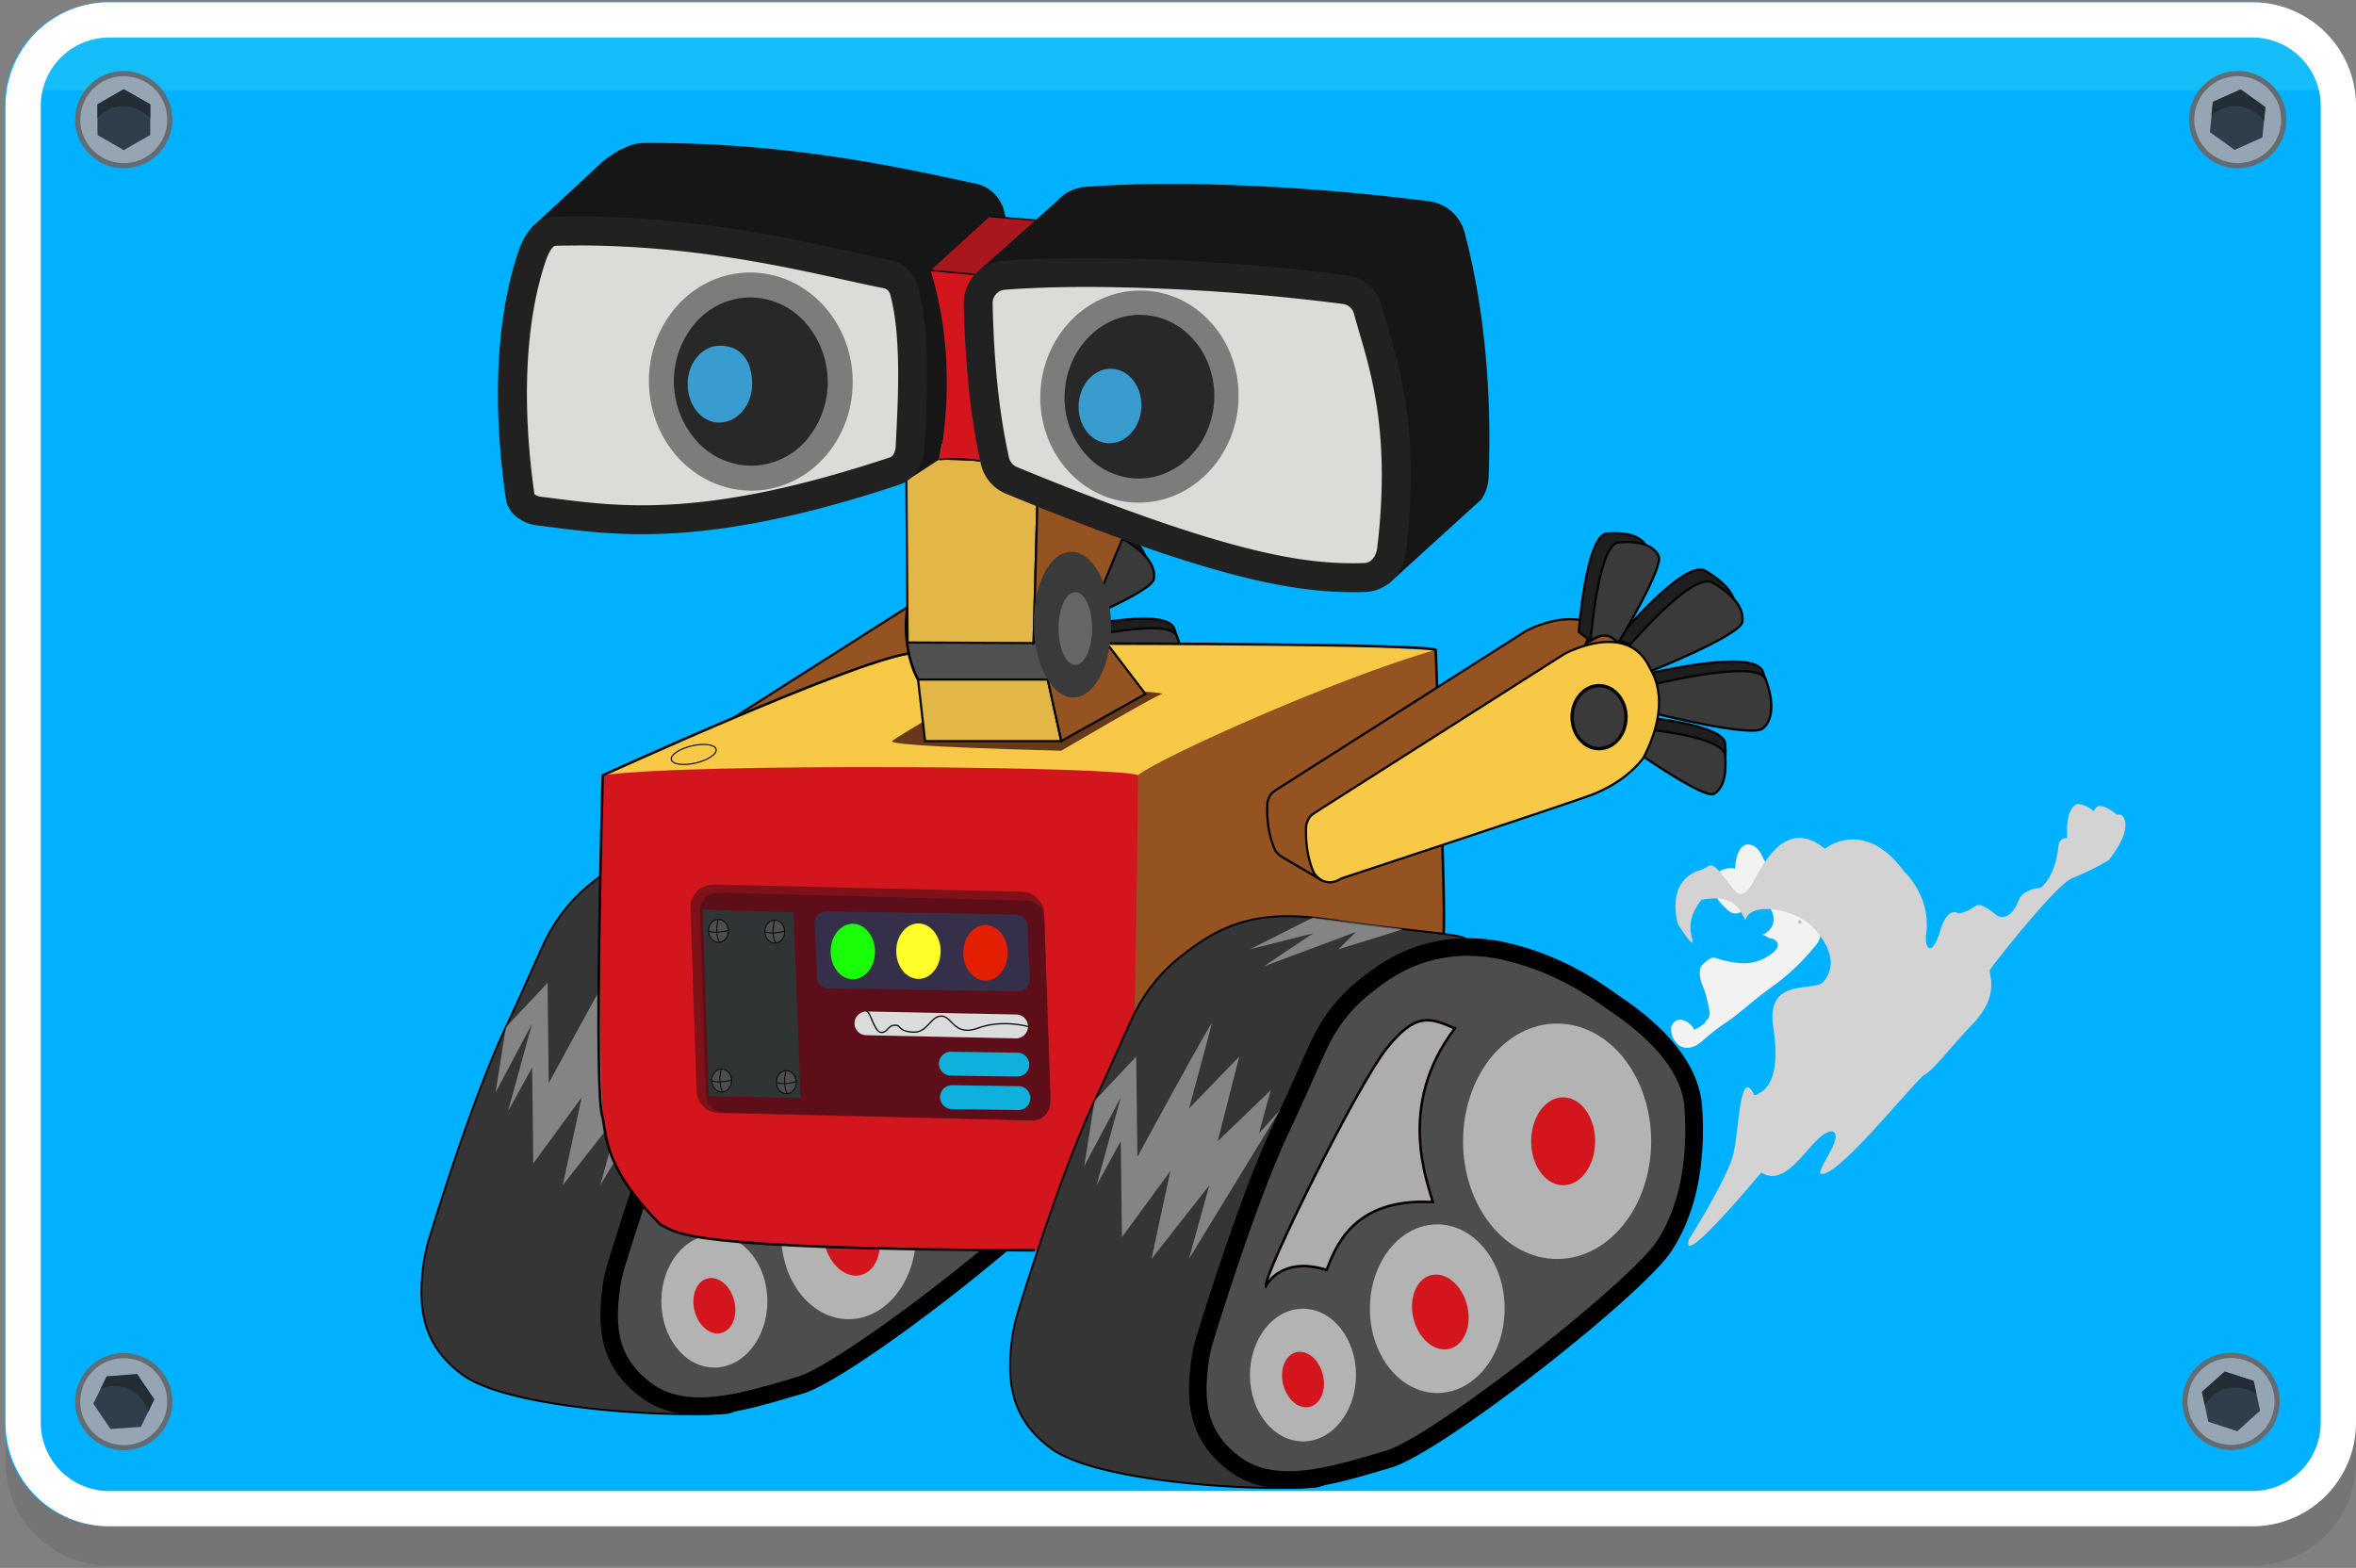 <svg id="Layer_1" data-name="Layer 1" xmlns="http://www.w3.org/2000/svg" xmlns:xlink="http://www.w3.org/1999/xlink" viewBox="0 0 906 603.01"><rect x="0" y="0" width="906" height="603.01" fill="#808080" stroke="none"/><defs><style>.cls-1{fill:#757575;}.cls-2{fill:#00b1ff;}.cls-3{fill:#15bdf9;}.cls-4{fill:#fff;}.cls-5{fill:#626c72;}.cls-6{fill:#96a5b3;}.cls-7{fill:#2f3e4a;}.cls-8{fill:#222d35;}.cls-9{fill:#353535;stroke-width:0.72px;}.cls-40,.cls-41,.cls-59,.cls-9{stroke:#000;}.cls-18,.cls-40,.cls-41,.cls-9{stroke-linejoin:round;}.cls-10{fill:#4d4d4d;}.cls-11{fill:#b3b3b3;}.cls-12{fill:#f9f7f7;opacity:0.41;}.cls-13{fill:#d3161d;}.cls-14,.cls-22,.cls-44{fill:#945320;}.cls-14,.cls-15,.cls-16,.cls-17,.cls-18,.cls-19{stroke:#050505;}.cls-14,.cls-15,.cls-16,.cls-17,.cls-19,.cls-32,.cls-33,.cls-34,.cls-35,.cls-36,.cls-37,.cls-38,.cls-39,.cls-43,.cls-44,.cls-56,.cls-57,.cls-58,.cls-59{stroke-miterlimit:10;}.cls-14,.cls-17{stroke-width:0.86px;}.cls-15{fill:#1e1e1e;}.cls-15,.cls-16,.cls-18{stroke-width:0.89px;}.cls-16,.cls-18,.cls-19,.cls-45{fill:#3a3a3a;}.cls-17,.cls-20,.cls-59{fill:#f8c946;}.cls-19{stroke-width:1.29px;}.cls-21{fill:#683919;}.cls-23{fill:#7f1119;}.cls-24{fill:#5e0e18;}.cls-25{fill:#352f49;}.cls-26{fill:#e41e00;}.cls-27{fill:#fffe28;}.cls-28{fill:#18ff08;}.cls-29{fill:#dbdddd;}.cls-30{fill:#0fb0db;}.cls-31{fill:#303435;}.cls-32,.cls-33,.cls-34,.cls-35,.cls-36,.cls-58{stroke:#0a0a0a;}.cls-32,.cls-33,.cls-34,.cls-35,.cls-36{stroke-width:0.38px;}.cls-32{fill:url(#radial-gradient);}.cls-33,.cls-37,.cls-38,.cls-58{fill:none;}.cls-34{fill:url(#radial-gradient-2);}.cls-35{fill:url(#radial-gradient-3);}.cls-36{fill:url(#radial-gradient-4);}.cls-37,.cls-38,.cls-43,.cls-44{stroke:#070707;}.cls-37{stroke-width:0.49px;}.cls-38,.cls-39{stroke-width:0.98px;}.cls-39{fill:#adadad;stroke:#080000;}.cls-40{fill:#515051;stroke-width:0.98px;}.cls-41{fill:#8e8a8b;}.cls-41,.cls-43,.cls-44{stroke-width:0.85px;}.cls-42{fill:#161616;}.cls-43{fill:#e2b647;}.cls-46{fill:#666;}.cls-47{fill:#aa161d;}.cls-48{fill:#dddbd7;}.cls-49{fill:#212121;}.cls-50{fill:#282828;}.cls-51{fill:#7c7c7c;}.cls-52{fill:#389cce;}.cls-53{fill:#bfbfbf;}.cls-54,.cls-56{fill:#f2f2f2;}.cls-55{fill:#d3d3d3;}.cls-56{stroke:#bfbfbf;}.cls-56,.cls-57,.cls-58{stroke-width:0.58px;}.cls-57{fill:#020202;stroke:#020202;}.cls-59{stroke-width:0.41px;}</style><radialGradient id="radial-gradient" cx="-7134.72" cy="-599.33" r="3.77" gradientTransform="matrix(-1.58, 0, 0, 1.58, -11027.54, 1307.03)" gradientUnits="userSpaceOnUse"><stop offset="0.2" stop-color="#666"/><stop offset="0.57" stop-color="#585858"/><stop offset="1" stop-color="#4d4d4d"/></radialGradient><radialGradient id="radial-gradient-2" cx="-7149.97" cy="-562.07" r="3.77" gradientTransform="matrix(-1.58, 0, 0, 1.58, -11025.61, 1306.2)" xlink:href="#radial-gradient"/><radialGradient id="radial-gradient-3" cx="-7134.29" cy="-562.99" r="3.77" gradientTransform="matrix(-1.58, 0, 0, 1.58, -11025.64, 1307.02)" xlink:href="#radial-gradient"/><radialGradient id="radial-gradient-4" cx="-7148.38" cy="-598.69" r="3.77" gradientTransform="matrix(-1.58, 0, 0, 1.58, -11027.52, 1306.31)" xlink:href="#radial-gradient"/></defs><title>speed</title><path class="cls-1" d="M41.94,16H866.17A39.83,39.83,0,0,1,906,55.82V562.3a39.83,39.83,0,0,1-39.81,39.82H41.94A39.84,39.84,0,0,1,2.12,562.3V55.82A39.84,39.84,0,0,1,41.94,16Z"/><path class="cls-2" d="M905.52,40.69V547.17A39.83,39.83,0,0,1,865.71,587H41.48A39.84,39.84,0,0,1,1.66,547.17h0V40.69A39.84,39.84,0,0,1,41.48.87H865.71A39.83,39.83,0,0,1,905.52,40.69Z"/><path class="cls-3" d="M905.51,34.72H2.6A39.79,39.79,0,0,1,41.94,1.27H866.17A39.92,39.92,0,0,1,905.51,34.72Z"/><path class="cls-4" d="M866.17,14.43a26.29,26.29,0,0,1,26.26,26.26V547.17a26.29,26.29,0,0,1-26.26,26.26H41.94a26.29,26.29,0,0,1-26.26-26.26V40.69A26.29,26.29,0,0,1,41.94,14.43H866.17m0-13.56H41.94A39.84,39.84,0,0,0,2.12,40.69V547.17A39.84,39.84,0,0,0,41.94,587H866.17A39.83,39.83,0,0,0,906,547.17V40.69A39.83,39.83,0,0,0,866.17.87Z"/><circle class="cls-5" cx="860.51" cy="46.02" r="18.71"/><circle class="cls-6" cx="860.51" cy="46.02" r="16.72"/><polygon class="cls-7" points="871.18 41.24 869.99 52.87 859.32 57.65 849.84 50.8 850.96 39.17 861.71 34.4 871.18 41.24"/><path class="cls-8" d="M871.18,41.25l-.55,5.25A14.6,14.6,0,0,0,861,40.85a13.68,13.68,0,0,0-10.59,3.58l.56-5.26,10.67-4.77Z"/><circle class="cls-5" cx="47.59" cy="46.02" r="18.71"/><circle class="cls-6" cx="47.59" cy="46.02" r="16.72"/><polygon class="cls-7" points="57.78 40.13 57.78 51.92 47.59 57.73 37.48 51.92 37.48 40.13 47.59 34.32 57.78 40.13"/><path class="cls-8" d="M57.79,40.13v5.34a14.83,14.83,0,0,0-10.12-4.62c-6.29-.24-10.19,4.62-10.19,4.62V40.13l10.11-5.81Z"/><circle class="cls-5" cx="47.59" cy="539.05" r="18.71"/><circle class="cls-6" cx="47.59" cy="539.05" r="16.72"/><polygon class="cls-7" points="59.3 538.17 54.2 548.76 42.49 549.56 35.88 539.84 40.98 529.33 52.69 528.46 59.3 538.17"/><path class="cls-8" d="M59.3,538.17,57,543a14.61,14.61,0,0,0-7.09-8.6,13.25,13.25,0,0,0-11.15-.24l2.31-4.78,11.71-.87Z"/><circle class="cls-5" cx="857.96" cy="538.97" r="18.71"/><circle class="cls-6" cx="857.96" cy="538.97" r="16.72"/><polygon class="cls-7" points="866.64 531.08 869.11 542.55 860.35 550.44 849.2 546.77 846.82 535.3 855.58 527.5 866.64 531.08"/><path class="cls-8" d="M866.64,531.08l1.12,5.18a14.39,14.39,0,0,0-10.91-2.39c-6.13,1.12-9,6.61-9,6.61l-1.11-5.17,8.76-7.81Z"/><path class="cls-9" d="M162.83,486.43a62.29,62.29,0,0,1,2.24-10.18c4.28-13.91,17.58-56,29.49-81.3,7-14.9,11.26-25.09,14.9-32.71a64.38,64.38,0,0,1,18-22.61c5.11-4.05,11-8.61,19.85-12,11.57-4.43,24.06-4.26,36.32-2.49,30.56,4.43,47,5.17,52.94,7.1,5.87,4.07,31,30.89,32.5,53.4,1.11,16.24-.33,38.34-11.87,55.68S299.15,541.87,279,543.44c-23.48,1.84-83.72-1.88-101.19-14.76C162.16,517.12,160.72,502.56,162.83,486.43Z"/><path class="cls-10" d="M269.15,540.81c-8.32,0-15-2-20.51-6-14.22-10.47-15.75-23.19-13.67-39.07a58.86,58.86,0,0,1,2.12-9.62c3.87-12.57,17.4-55.54,29.32-80.85,3.87-8.23,7-15.17,9.45-20.74,2.05-4.6,3.82-8.57,5.44-11.95a61.17,61.17,0,0,1,17.1-21.42c4.59-3.64,10.31-8.18,18.94-11.49a58.62,58.62,0,0,1,21-3.82,62.23,62.23,0,0,1,13.43,1.48c21,4.67,35.26,14.84,41.35,19.18l1.47,1,.75.51c18.66,12.85,28.59,26.1,29.5,39.4,1,15.13-.1,36.7-11.32,53.57-5.1,7.66-25.26,25.81-50.17,45.16-25.53,19.83-47.38,34.19-55.66,36.6L303.51,534C292.68,537.18,280.4,540.81,269.15,540.81Z"/><path d="M338.3,332.44v6.8a58.51,58.51,0,0,1,12.68,1.4c20.33,4.52,34.2,14.4,40.12,18.62l1.51,1.07.76.53a97.33,97.33,0,0,1,16.4,13.67c7.19,7.73,11.1,15.52,11.62,23.15,1.81,26.46-4.84,42.58-10.75,51.45-4.84,7.28-25.17,25.52-49.43,44.37-24.83,19.28-46.74,33.76-54.52,36l-4.14,1.22c-10.61,3.13-22.64,6.68-33.4,6.68-7.57,0-13.62-1.75-18.5-5.34-6.07-4.48-9.9-9.66-11.69-15.83-1.55-5.35-1.74-11.53-.62-20.07a55.72,55.72,0,0,1,2-9.07c3.85-12.51,17.32-55.29,29.14-80.39,3.89-8.27,7-15.22,9.48-20.81,2-4.57,3.81-8.52,5.41-11.87a57.88,57.88,0,0,1,16.14-20.22c4.41-3.5,9.9-7.85,18.05-11a55,55,0,0,1,19.74-3.6v-6.8m0,0a62,62,0,0,0-22.17,4.05c-8.87,3.39-14.74,7.95-19.85,12a64.38,64.38,0,0,0-18,22.61c-3.64,7.62-7.89,17.81-14.9,32.71-11.9,25.29-25.21,67.39-29.49,81.3a62.29,62.29,0,0,0-2.24,10.18c-2.11,16.13-.67,30.69,15,42.25,6.65,4.9,14.4,6.67,22.53,6.67,13.23,0,27.43-4.69,39.43-8.17,19.38-5.62,96.18-65.8,107.72-83.14s13-39.45,11.88-55.69c-1.54-22.51-25.82-38.39-31.7-42.46-5-3.46-20.41-15.5-44-20.75a65.62,65.62,0,0,0-14.15-1.56Z"/><ellipse class="cls-11" cx="372.43" cy="410.53" rx="36.17" ry="45.27"/><ellipse class="cls-11" cx="326.33" cy="474.92" rx="25.91" ry="32.43"/><ellipse class="cls-11" cx="274.7" cy="500.44" rx="20.39" ry="25.52"/><path class="cls-12" d="M194.56,395l16-17,.45,38.59S240,363,239.59,365.26s-8.76,32.65-8.76,32.65l19.33-20-8.3,32.6,20.43-19.68-4.54,16.59,8-8.81-34.92,57.16,7.85-28.35-22.25,28.35L223.7,422l-18.62,25.42-.45-36.9-9.3,16.95,9.3-33.83-14.07,26.54Z"/><polygon class="cls-12" points="278.52 324.5 254.31 336.67 278.52 330.59 259.61 343.28 295.09 330 288.37 336.67 313.26 328.94 278.52 324.5"/><ellipse class="cls-13" cx="374.74" cy="410.53" rx="12.3" ry="16.91"/><ellipse class="cls-13" cx="327.48" cy="476.21" rx="10.62" ry="14.6" transform="translate(-105.2 93.06) rotate(-13.96)"/><ellipse class="cls-13" cx="274.7" cy="502.18" rx="7.87" ry="10.82" transform="translate(-113.02 81.09) rotate(-13.96)"/><path class="cls-14" d="M395.18,235.8c2,5.42,3.33,15.25-4.51,30.45-4.48,5.82-11.41,11-20.59,14.42-7.27,2.72-62.86,21.11-85.77,28.67l-2.56,12.59-14.87-8.73,0,0a8.94,8.94,0,0,1-2.65-2.38c-1.79-3.36-3.8-10.8-3.13-19.06,1.34-3.32,1-3,5.73-6l93.66-59.59s14.9-8.11,25.43-2.6l1.28.75,0,0,13.63,8Z"/><path class="cls-15" d="M395.11,229.87S421.4,198.23,429.48,203s12.14,10,11.35,15.11S406.39,236.85,404,237.69,404.46,230.22,395.11,229.87Z"/><path class="cls-16" d="M398,234.41s26.3-31.64,34.37-26.84,12.14,10,11.35,15.1-34.44,18.72-36.81,19.56S407.32,234.76,398,234.41Z"/><path class="cls-15" d="M404.27,243.28c5.85-1.27,43.8-10.33,47.23-1.58,3.14,8,2.69,14.13-1.6,17.53s-41.45-4.58-44-5.23S411.63,248.61,404.27,243.28Z"/><path class="cls-16" d="M408,247.06s41.41-10.43,44.54-2.43,3.22,15.67-1.07,19.07-39.3-5.27-41.83-5.92S415.4,252.39,408,247.06Z"/><path class="cls-15" d="M405.25,259.32s31.31,2.64,31.88,10.29-.91,12.82-4.43,14.69S405.87,270.13,404.3,269,409.15,265.72,405.25,259.32Z"/><path class="cls-16" d="M405.25,263.85s31.31,2.64,31.88,10.29-.91,12.82-4.43,14.69-26.83-14.17-28.4-15.35S409.15,270.26,405.25,263.85Z"/><path class="cls-17" d="M281.75,294.51l93.66-59.59s24.17-13.16,32.68,5.41c1.79,3.14,8.28,13.88-2.46,34.7-4.48,5.82-11.41,11-20.6,14.43s-95.58,31.91-95.58,31.91-5.6,4.25-10.3-1.79c-1.79-3.36-3.81-10.81-3.13-19.06C277.36,297.19,277.06,297.49,281.75,294.51Z"/><path class="cls-15" d="M380.8,226.51s2.81-37.14,10.81-37.8S405,189.81,407,194s-14.2,31.25-15.44,33.1c-.77-.17-6.19,2.83-6.19,2.83S383.79,228.88,380.8,226.51Z"/><path class="cls-18" d="M385.34,229.91s2.82-37.14,10.82-37.8,13.41,1.1,15.35,5.27-14.19,31.24-15.43,33.1C394.6,230.15,392.05,225.29,385.34,229.91Z"/><ellipse class="cls-19" cx="388.6" cy="259.32" rx="10.37" ry="12.12"/><path class="cls-20" d="M231.79,298.18s86.28-41.4,125.06-48.21c0,0,104.31-5.63,194.13.17-10.61,7.9-101.62,45.65-114.53,48.21S266.3,303.19,231.79,298.18Z"/><path class="cls-21" d="M408.13,288.71s35.08-20.63,38.64-21.81-67.35-3.47-67.35-3.47S345.35,282.85,343.06,285,408.13,288.71,408.13,288.71Z"/><path class="cls-22" d="M552.09,249.92s8.37,148.6-2.71,186.2c-11.08,9.39-87.64,44.09-112.13,44.09-2.76-17-6.44-169.68.31-182.08C446.66,291,514.78,260.52,552.09,249.92Z"/><path class="cls-13" d="M231.79,298.18s-2.77,75.95,0,131.68c1.07,21.47,21.73,42.33,25.21,43.13,7.86,7.2,187.87,11.31,198.57,4.08,0,0-20-15.78-19.82-45.39.26-37,1.69-88.76,1.81-133.55C430.87,294.67,264.08,293.32,231.79,298.18Z"/><path class="cls-23" d="M393,342.93l-118.48-2.77a8.83,8.83,0,0,0-9,9.11l2.32,70.29a8.83,8.83,0,0,0,8.61,8.52L395,430.86a8.81,8.81,0,0,0,9-9.12l-2.45-70.3A8.83,8.83,0,0,0,393,342.93Z"/><path class="cls-24" d="M394.89,346.35l-118.73-3a6.86,6.86,0,0,0-7,7.08l2.33,70.66a6.86,6.86,0,0,0,6.68,6.63l118.72,3.19a6.86,6.86,0,0,0,7-7.08L401.57,353A6.85,6.85,0,0,0,394.89,346.35Z"/><path class="cls-25" d="M318.47,380.1l73.06,1.19A4.43,4.43,0,0,0,396,376.9l-.85-20.78a4.42,4.42,0,0,0-4.38-4.43l-73.07-1.19a4.41,4.41,0,0,0-4.43,4.38l.85,20.78A4.42,4.42,0,0,0,318.47,380.1Z"/><ellipse class="cls-26" cx="378.97" cy="366.45" rx="8.54" ry="10.67" transform="translate(-3.19 3.33) rotate(-0.5)"/><ellipse class="cls-27" cx="353.2" cy="365.81" rx="8.54" ry="10.67" transform="translate(-3.19 3.1) rotate(-0.5)"/><ellipse class="cls-28" cx="327.96" cy="365.94" rx="8.54" ry="10.67" transform="translate(-3.19 2.88) rotate(-0.5)"/><path class="cls-29" d="M333.18,398.14l57.52,1.2a4.6,4.6,0,0,0,4.61-4.58h0a4.6,4.6,0,0,0-4.57-4.6L333.21,389a4.61,4.61,0,0,0-4.61,4.58h0A4.61,4.61,0,0,0,333.18,398.14Z"/><path class="cls-30" d="M366.06,426.53l25.55.38a4.6,4.6,0,0,0,4.61-4.57h0a4.6,4.6,0,0,0-4.57-4.61l-25.55-.38a4.6,4.6,0,0,0-4.61,4.57h0A4.61,4.61,0,0,0,366.06,426.53Z"/><path class="cls-30" d="M365.64,413.66l25.55.38a4.59,4.59,0,0,0,4.6-4.57h0a4.6,4.6,0,0,0-4.57-4.61l-25.55-.38a4.59,4.59,0,0,0-4.6,4.57h0A4.6,4.6,0,0,0,365.64,413.66Z"/><polygon class="cls-31" points="305.17 350.91 270.22 349.81 272.59 421.6 307.88 422.27 305.17 350.91"/><ellipse class="cls-32" cx="276.3" cy="357.98" rx="3.81" ry="4.42" transform="translate(-11.67 9.32) rotate(-1.89)"/><path class="cls-33" d="M276.16,353.57s-1.51,5.51.54,8.82"/><path class="cls-33" d="M280.12,357.86s-4.86,1.3-7.63.25"/><ellipse class="cls-34" cx="302.4" cy="416.19" rx="3.81" ry="4.42" transform="translate(-13.57 10.21) rotate(-1.89)"/><path class="cls-33" d="M302.25,411.77s-1.5,5.52.54,8.83"/><path class="cls-33" d="M306.21,416.06s-4.85,1.31-7.63.26"/><ellipse class="cls-35" cx="277.52" cy="415.54" rx="3.81" ry="4.42" transform="translate(-13.57 9.39) rotate(-1.89)"/><path class="cls-33" d="M277.38,411.13s-1.51,5.51.53,8.82"/><path class="cls-33" d="M281.34,415.42s-4.86,1.3-7.63.25"/><ellipse class="cls-36" cx="297.96" cy="358.28" rx="3.81" ry="4.42" transform="translate(-11.66 10.03) rotate(-1.89)"/><path class="cls-33" d="M297.81,353.86s-1.5,5.51.54,8.83"/><path class="cls-33" d="M301.77,358.15s-4.86,1.3-7.63.25"/><path class="cls-37" d="M395.31,394.76s-10-2.8-19.25.64-9.91-4.87-14.21-4.62-5.11,6.61-11,6.16-4-2.76-6.8-2.65-2.69,3-5.32,2.75-4-8.34-5.54-8.08"/><path class="cls-38" d="M349.3,251.37c-22,3.24-117.51,46.81-117.51,46.81s-3.63,124,0,131.68c1.54,9,1.7,20.35,22.06,41,6.69,3.45,8.59,9.54,144.2,10"/><path class="cls-38" d="M426.84,247.52s120.23.11,125.25,2.4c0,0,4.08,103.1,3,109.22"/><path class="cls-9" d="M389.19,514.83a63.25,63.25,0,0,1,2.25-10.19c4.28-13.91,17.58-56,29.49-81.3,7-14.89,11.26-25.09,14.9-32.71A64.27,64.27,0,0,1,453.88,368c5.11-4,11-8.6,19.85-12,11.57-4.43,24.06-4.26,36.32-2.48C540.61,358,557,358.7,563,360.63c5.87,4.08,31,30.89,32.5,53.4,1.11,16.24-.34,38.34-11.87,55.69S525.51,570.26,505.4,571.83c-23.47,1.84-83.71-1.88-101.18-14.76C388.53,545.51,387.08,531,389.19,514.83Z"/><path class="cls-10" d="M495.51,569.2c-8.31,0-15-2-20.51-6-14.21-10.48-15.74-23.2-13.67-39.07a59.85,59.85,0,0,1,2.13-9.63c3.86-12.57,17.39-55.53,29.31-80.85,3.88-8.23,7-15.16,9.46-20.73,2-4.6,3.82-8.57,5.44-12a61.25,61.25,0,0,1,17.09-21.42c4.6-3.64,10.31-8.18,19-11.48a58.41,58.41,0,0,1,20.95-3.83,62.14,62.14,0,0,1,13.42,1.48c21,4.67,35.27,14.84,41.36,19.18l1.47,1,.75.52c18.66,12.85,28.59,26.1,29.49,39.39,1,15.13-.09,36.7-11.31,53.57-5.1,7.66-25.27,25.82-50.18,45.16-25.53,19.83-47.37,34.2-55.66,36.6l-4.12,1.21C519.05,565.58,506.77,569.2,495.51,569.2Z"/><path d="M564.66,360.83v6.8a58.6,58.6,0,0,1,12.69,1.4c20.33,4.52,34.2,14.41,40.12,18.63l1.5,1.06.77.53a98.23,98.23,0,0,1,16.4,13.67c7.19,7.73,11.1,15.52,11.62,23.15,1.81,26.46-4.85,42.59-10.75,51.46-4.84,7.27-25.17,25.51-49.43,44.36-24.83,19.28-46.74,33.76-54.52,36l-4.14,1.22c-10.62,3.13-22.64,6.68-33.41,6.68-7.56,0-13.61-1.75-18.49-5.34-6.08-4.48-9.9-9.66-11.69-15.83-1.55-5.34-1.74-11.53-.63-20.06a55.32,55.32,0,0,1,2-9.07c3.85-12.52,17.32-55.3,29.14-80.4,3.89-8.26,7-15.22,9.48-20.81,2-4.57,3.8-8.52,5.4-11.86a57.91,57.91,0,0,1,16.14-20.23c4.42-3.49,9.91-7.85,18.06-11a55,55,0,0,1,19.73-3.6v-6.8m0,0a61.92,61.92,0,0,0-22.16,4.05c-8.87,3.4-14.74,7.95-19.85,12a64.27,64.27,0,0,0-18,22.61c-3.64,7.62-7.89,17.82-14.9,32.71-11.91,25.29-25.21,67.39-29.49,81.3A63.25,63.25,0,0,0,458,523.69c-2.11,16.12-.66,30.68,15,42.24,6.65,4.9,14.4,6.67,22.52,6.67,13.23,0,27.44-4.69,39.44-8.17,19.37-5.61,96.18-65.8,107.72-83.14s13-39.44,11.87-55.68c-1.53-22.52-25.82-38.39-31.69-42.47-5-3.46-20.41-15.5-44-20.74a65.16,65.16,0,0,0-14.16-1.57Z"/><ellipse class="cls-11" cx="598.79" cy="438.92" rx="36.17" ry="45.27"/><ellipse class="cls-11" cx="552.7" cy="503.31" rx="25.91" ry="32.43"/><ellipse class="cls-11" cx="501.06" cy="528.83" rx="20.39" ry="25.52"/><path class="cls-12" d="M420.93,423.34l16-17,.45,38.59s29.06-53.49,28.6-51.26-8.75,32.65-8.75,32.65l19.33-20-8.31,32.6,20.43-19.67-4.54,16.58,8-8.81L457.2,484.19l7.85-28.36L442.8,484.19l7.26-33.83-18.61,25.42-.45-36.9-9.3,16.95L431,422l-14.08,26.54Z"/><polygon class="cls-12" points="504.88 352.9 480.67 365.07 504.88 358.98 485.97 371.67 521.46 358.39 514.74 365.07 539.62 357.33 504.88 352.9"/><ellipse class="cls-13" cx="601.11" cy="438.92" rx="12.3" ry="16.91"/><ellipse class="cls-13" cx="553.85" cy="504.6" rx="10.62" ry="14.6" transform="translate(-105.36 148.5) rotate(-13.96)"/><ellipse class="cls-13" cx="501.06" cy="530.57" rx="7.87" ry="10.82" transform="translate(-113.19 136.53) rotate(-13.96)"/><path class="cls-39" d="M486.82,494.57s5.59-11.68,23.33-6.17c3.09-7.54,9.45-27.95,40.83-26.08-1.64-6.94-14.41-36.87,8.49-66.81-9.25-4-15-6.61-26.42,7.92S485.5,491.05,486.82,494.57Z"/><path class="cls-40" d="M411.87,212.19l1,56-49.07,1.41c-8.2.15-15.09-12.26-15.38-27.73s6.14-28.14,14.35-28.29c2.76,0,5.36,1.32,7.64,3.75Z"/><polygon class="cls-41" points="363.03 170.15 375.6 186.59 388.92 186.34 381.68 169.8 363.03 170.15"/><path class="cls-42" d="M235.37,112.42c1,15-7.22,31.73-2.75,47.43a14.39,14.39,0,0,0,11.85,10.33c21.87,3,39.61,1.41,91.56-11l15.53,28,37.71-44.58,1.94-2.3h0a14.35,14.35,0,0,0,2.47-8.67,233.78,233.78,0,0,0-7.55-50.47,14.41,14.41,0,0,0-11-10.58C349.41,65.22,305,54.59,247.52,55c-5.1,0-10.57,3.09-15.47,6.87v0L204.62,87.33Z"/><polygon class="cls-43" points="348.45 170.42 399.55 169.47 397.48 247.32 349.01 247.09 348.45 170.42"/><polygon class="cls-44" points="437.94 191.97 423.39 226.98 397.48 247.32 399.55 169.47 437.94 191.97"/><path class="cls-42" d="M389.53,159.34a9.44,9.44,0,0,0,4-3.2Z"/><polygon class="cls-43" points="353.04 261.34 355.74 285.02 408.13 285.02 402.92 261.34 353.04 261.34"/><polygon class="cls-44" points="426.66 248.79 440.47 266.9 408.13 285.02 402.92 261.34 426.66 248.79"/><ellipse class="cls-45" cx="412.39" cy="240.2" rx="14.87" ry="28.02" transform="translate(-4.38 7.69) rotate(-1.06)"/><ellipse class="cls-46" cx="413.52" cy="241.71" rx="6.46" ry="13.98"/><path class="cls-13" d="M357.88,104s16.07,1.57,24.22,1.82c-4.71,22.73-10.08,40,1.86,72.33-22.5-2.71-22.83-1.41-22.83-1.41S369.64,142.36,357.88,104Z"/><polygon class="cls-47" points="357.88 104 380.63 83.27 398.52 84.71 377.1 105.58 357.88 104"/><line class="cls-42" x1="569.68" y1="192.08" x2="564.04" y2="197.2"/><path class="cls-42" d="M377.1,103.53l27.14,16.58a254.38,254.38,0,0,0,4.7,29.78,16.28,16.28,0,0,0,9.66,11.52c53.45,22.07,73.24,32.14,102.36,35.79l12.75,27.55L564,197.2h0l5.64-5.12a16,16,0,0,0,2.8-8.5c1.75-44-4.55-76.89-9.28-94.31A16.24,16.24,0,0,0,549.55,77.4c-51-6.48-100.1-8-132.13-5.53a16.18,16.18,0,0,0-10.92,5.42h0Z"/><path class="cls-48" d="M520.2,222.17c-21.12,0-51.63-4.54-131.28-37.43a10.73,10.73,0,0,1-6.36-7.6c-3.81-17.13-5.91-36.88-6.42-60.35A10.71,10.71,0,0,1,386,105.88c9.51-.72,20.41-1.08,32.42-1.08a808.93,808.93,0,0,1,98.6,6.58,10.67,10.67,0,0,1,9,7.81c.59,2.19,1.27,4.5,2,7,4.92,16.69,12.36,41.91,7.13,85.24-.74,6.13-5,10.54-10.38,10.71C523.23,222.14,521.69,222.17,520.2,222.17Z"/><path class="cls-49" d="M418.46,110.35a805.49,805.49,0,0,1,97.89,6.54,5.14,5.14,0,0,1,4.32,3.76c.61,2.25,1.3,4.59,2,7.06,5.08,17.22,12,40.81,6.94,83-.34,2.83-2,5.73-5,5.82-1.49.05-3,.08-4.4.08-20.54,0-50.4-4.49-129.16-37a5.16,5.16,0,0,1-3.05-3.66c-3.73-16.77-5.79-36.16-6.29-59.27a5.15,5.15,0,0,1,4.75-5.25c9.37-.71,20.13-1.07,32-1.07h0m0-11.11c-12.19,0-23.28.37-32.84,1.1a16.27,16.27,0,0,0-15,16.57c.64,29.52,3.67,48.48,6.55,61.44a16.28,16.28,0,0,0,9.67,11.52c76.4,31.56,109,37.85,133.4,37.85,1.62,0,3.2,0,4.76-.07,8.52-.28,14.7-7.14,15.72-15.61,6.12-50.68-4.56-76.89-9.28-94.31a16.26,16.26,0,0,0-13.65-11.87,811.5,811.5,0,0,0-99.3-6.62Z"/><path class="cls-50" d="M437.89,188.74q-.93,0-1.89-.06a32,32,0,0,1-22.86-11.86,37.34,37.34,0,0,1-8.35-26.22c1.15-19.14,15.93-34.13,33.66-34.13q.94,0,1.89.06a32,32,0,0,1,22.87,11.86,37.45,37.45,0,0,1,8.35,26.22c-1.15,19.14-15.94,34.13-33.66,34.13Z"/><path class="cls-51" d="M438.45,121.14c.53,0,1.08,0,1.61,0,15.84,1,27.88,15.83,26.84,33.15-1,16.68-13.74,29.75-29,29.75-.53,0-1.07,0-1.61-.05a27.43,27.43,0,0,1-19.55-10.18,32.77,32.77,0,0,1-7.29-23c1-16.68,13.75-29.74,29-29.74m0-9.33c-20.07,0-37,16.79-38.32,38.51-1.35,22.5,14.59,41.76,35.59,43,.73,0,1.46.06,2.17.06,20.08,0,37-16.79,38.32-38.51,1.35-22.49-14.58-41.75-35.59-43-.73,0-1.45-.06-2.17-.06Z"/><ellipse class="cls-52" cx="426.84" cy="156.14" rx="14.34" ry="12.07" transform="translate(245.38 572.85) rotate(-86.56)"/><polygon class="cls-42" points="350.6 183.58 361.13 176.74 362.82 167.43 351.97 167.98 350.6 183.58"/><path class="cls-48" d="M247,199.89c-13.52,0-24.24-1.37-34.61-2.69-1.73-.23-3.44-.44-5.12-.65-3.16-.39-6.76-2.42-7.2-5.42-6.69-46.08-1.15-76,4.66-92.93,2.08-6.06,5-9.18,8.81-9.27,2.79-.06,5.63-.1,8.43-.1,43.5,0,79.52,8,103.36,13.23,5.9,1.31,11,2.44,15.5,3.29a8.83,8.83,0,0,1,6.87,6.41c4.52,16.49,3.3,40.52,2.5,56.43l-.18,3.52c-.08,1.79-.77,7.73-6,9.46-38.46,12.77-69.3,18.72-97,18.72Z"/><path class="cls-49" d="M221.94,94.39c42.91,0,78.57,7.88,102.17,13.1,5.95,1.32,11.08,2.45,15.65,3.33a3.29,3.29,0,0,1,2.56,2.41c4.28,15.62,3.09,39.12,2.31,54.67-.06,1.23-.12,2.41-.18,3.55-.08,1.74-.71,4-2.19,4.45-37.89,12.57-68.16,18.43-95.28,18.43-13.17,0-23.71-1.35-33.91-2.65l-5.14-.65a4.47,4.47,0,0,1-2.42-1c-5-35-3.46-66.93,4.46-90,1.11-3.22,2.62-5.49,3.68-5.51,2.75-.07,5.54-.1,8.29-.1m0-11.12c-2.82,0-5.66,0-8.55.1-7.27.17-11.57,6.15-13.93,13-7.26,21.16-11.07,53.09-4.91,95.53.82,5.65,6.36,9.45,12,10.14,11.6,1.42,24.19,3.37,40.4,3.37,23.06,0,53.45-3.94,98.78-19,6.16-2,9.48-8,9.8-14.47.79-16.28,2.59-43.06-2.51-61.69a14.45,14.45,0,0,0-11.2-10.4c-22.94-4.38-65.28-16.62-119.91-16.62Z"/><path class="cls-50" d="M288.88,183.91c-18.71,0-33.87-15.84-34.52-36.06-.65-20.47,14.23-37.63,33.18-38.23l1,0c18.71,0,33.87,15.84,34.51,36.06a38.43,38.43,0,0,1-9.34,26.7,32.91,32.91,0,0,1-23.84,11.53Z"/><path class="cls-51" d="M288.58,114.4a28.32,28.32,0,0,1,20.4,8.9,34.51,34.51,0,0,1,1.17,45.9,28.21,28.21,0,0,1-20.39,9.9h-.88a28.33,28.33,0,0,1-20.41-8.9,34.51,34.51,0,0,1-1.17-45.9,28.19,28.19,0,0,1,20.39-9.9h.89m0-9.59c-.4,0-.79,0-1.19,0-21.63.69-38.56,20-37.82,43.17.73,22.73,18.21,40.7,39.31,40.7l1.19,0c21.62-.69,38.55-20,37.81-43.18-.72-22.73-18.21-40.69-39.3-40.69Z"/><path class="cls-52" d="M264.44,147.94c.12,8.14,5.45,14.68,12.3,14.58s12.63-6.82,12.51-15c-.14-9.12-4.52-14.68-12.63-14.55C269.77,133.11,264.31,139.8,264.44,147.94Z"/><path class="cls-14" d="M621.5,252.3c2,5.42,3.34,15.24-4.51,30.45-4.48,5.82-11.41,11-20.59,14.42-7.27,2.72-62.86,21.11-85.77,28.67l-2.56,12.59-14.87-8.74,0,0a8.94,8.94,0,0,1-2.65-2.38c-1.79-3.36-3.8-10.81-3.13-19.06,1.34-3.32,1.05-3,5.73-6l93.66-59.59s14.91-8.12,25.43-2.6l1.28.75,0,0,13.62,8Z"/><path class="cls-15" d="M621.43,246.37s26.29-31.64,34.37-26.84,12.14,10,11.35,15.1-34.44,18.72-36.81,19.56S630.78,246.72,621.43,246.37Z"/><path class="cls-16" d="M624.3,250.91s26.29-31.64,34.37-26.85,12.13,10,11.34,15.11-34.44,18.71-36.8,19.56S633.65,251.26,624.3,250.91Z"/><path class="cls-15" d="M630.6,259.78c5.84-1.27,43.8-10.33,47.22-1.59,3.14,8,2.69,14.14-1.6,17.54s-41.45-4.58-44-5.23S638,265.11,630.6,259.78Z"/><path class="cls-16" d="M634.36,263.55s41.41-10.42,44.55-2.42,3.21,15.67-1.08,19.07-39.29-5.27-41.82-5.92S641.72,268.89,634.36,263.55Z"/><path class="cls-15" d="M631.57,275.81s31.31,2.64,31.88,10.29-.91,12.83-4.42,14.69-26.84-14.16-28.41-15.35S635.47,282.22,631.57,275.81Z"/><path class="cls-16" d="M631.57,280.35s31.31,2.64,31.88,10.29-.91,12.82-4.42,14.69S632.19,291.16,630.62,290,635.47,286.75,631.57,280.35Z"/><path class="cls-17" d="M508.07,311l93.66-59.59s24.18-13.17,32.68,5.41c1.79,3.14,8.28,13.88-2.46,34.7-4.48,5.82-11.41,11-20.6,14.43s-95.58,31.91-95.58,31.91-5.6,4.25-10.3-1.79c-1.79-3.36-3.8-10.81-3.13-19.06C503.68,313.69,503.38,314,508.07,311Z"/><path class="cls-15" d="M607.12,243s2.81-37.14,10.81-37.8,13.41,1.1,15.36,5.27-14.2,31.24-15.44,33.1c-.76-.17-6.18,2.83-6.18,2.83S610.11,245.38,607.12,243Z"/><path class="cls-18" d="M611.67,246.41s2.81-37.15,10.81-37.81,13.41,1.1,15.36,5.28-14.2,31.24-15.44,33.1C620.92,246.64,618.37,241.79,611.67,246.41Z"/><ellipse class="cls-19" cx="614.92" cy="275.81" rx="10.37" ry="12.12"/><path class="cls-53" d="M692.84,379.71l.14-.13h0l-.1.06Z"/><path class="cls-53" d="M693,379.52l.06,0,0-.05Z"/><path class="cls-54" d="M651.55,396.09a6.93,6.93,0,0,0-5.1-3.94,3.64,3.64,0,0,0-3.73,2.85c-.5,2.74,1.21,6.57,4.16,7.63,3.3,1.19,6.4-1,8.4-2.84a82.71,82.71,0,0,1,9-6.91c5.61-3.88,10.48-8.66,16.06-12.57A86.22,86.22,0,0,0,697.87,364a9.52,9.52,0,0,0,1.87-2.94c1.71-4.94.59-13.85-2.23-19.58-1.43-2.9-4-4.29-6.69-5.55-.82-.39-1-.12-1.8-.08-1.09.07-2.32.55-3.38-.28s-1.62-2.11-2.62-2.28-1.32,1.26-2.27,1.38c-.87-1.59-2-3-2.69-4.62-1.26-2.78-2.95-5.18-5.79-5.26-3.71-.11-4.93,5.85-5,9.29a7.77,7.77,0,0,0-6.69,1.55c-4.63,3.83-1.09,10.4,4.27,14.72a3.81,3.81,0,0,0,4.42.47c1.18-.82.4-2.6,1-3.87a4.77,4.77,0,0,1,3.51-2.32c4.86-.43,9.68,6.7,7.86,11.12a6.17,6.17,0,0,1-4.16,3.73c1.3.2,2.38,1.25,3.67,1.45a2.6,2.6,0,0,1,1,.32c4.78,2.89-3,7-3.9,7.43a16.67,16.67,0,0,1-8.46,1.76,39.36,39.36,0,0,1-10-2c-2-.68-3.51,1.33-4.91,2.39-1.55,1.19-1.45,4.37-.69,6.73.47,1.45,1.17,2.86,1.58,4.31a55.26,55.26,0,0,1,1.62,7.22c.17,1.39-.18,2.76-1.19,3.25C655.55,394.2,653.06,395.13,651.55,396.09Z"/><path class="cls-55" d="M649.5,476.67s14.52-23.16,16.92-32.29,2.5-35.08,8.24-23.13c4.78-1.45,10.23-6.61,7.24-26.27s15.89-13.19,19.38-17.48,4.62-10.28-2.69-19.38-26-11.57-27.34-4.15c-2.51-4.55-4.51-10.24-17-7.91-4.27,5.73-4.91,10-3.51,15.13s-5.43-5.68-5.43-5.68-5.08-15.66,7.52-20.56c5.92-1.45,4-5.86,12.25,5.08,2.13,2.55,4.4,8,9.62-1.76s13.68-22.87,27.09-11.81c4.67-3.73,17.84-8.63,30.42,8.7,2.4,2.27,10.58,11.64,8.39,24.77-.25,6.27,2.93,7.12,5.6-2.31,1.72-5.42,4.16-8,7.1-6.3,4.24-.88,5-2.3,7-3.17s7.29,3.71,7.29,3.71,5.1,4.22,9.12-6.63c3.22-4,7.82-3.46,8.36-4s5.47-4.59,6.58-16.57c1-2.86,3.31-2.3,3.31-2.3s-1.15-11.4,3.9-13.13c3.43,0,6.43,2.82,6.43,2.82s.58-5.42,8.92,1.39c1.35-1.43,7.94,3.17-3.36,17.44a112.06,112.06,0,0,1-14,6.87c-6.16,2.31-30.83,33.79-31.61,35.21s4.18,9.4-6.38,20.56-15.09,17.75-18.7,19.76-35.54,42.36-40.34,37.82c1.25-4.24,5-8.86,5.92-12.86s-2.55-5.12-9.29,2.61-12.41,14.31-19.19,10.07C673.27,455.75,646.08,488.1,649.5,476.67Z"/><path class="cls-56" d="M691.93,354.24a.15.15,0,0,0-.18.09.33.33,0,0,0,0,.22c0,.18.14.38.32.42a.35.35,0,0,0,.4-.26.42.42,0,0,0-.21-.44.52.52,0,0,0-.51,0"/><path class="cls-57" d="M361.13,176.74s8.93-.82,15.78.61"/><line class="cls-58" x1="357.88" y1="104" x2="374.85" y2="105.58"/><line class="cls-58" x1="380.63" y1="83.27" x2="398.52" y2="84.71"/><ellipse class="cls-59" cx="266.78" cy="290.15" rx="8.84" ry="3.38" transform="translate(-58.94 68.19) rotate(-13.13)"/></svg>